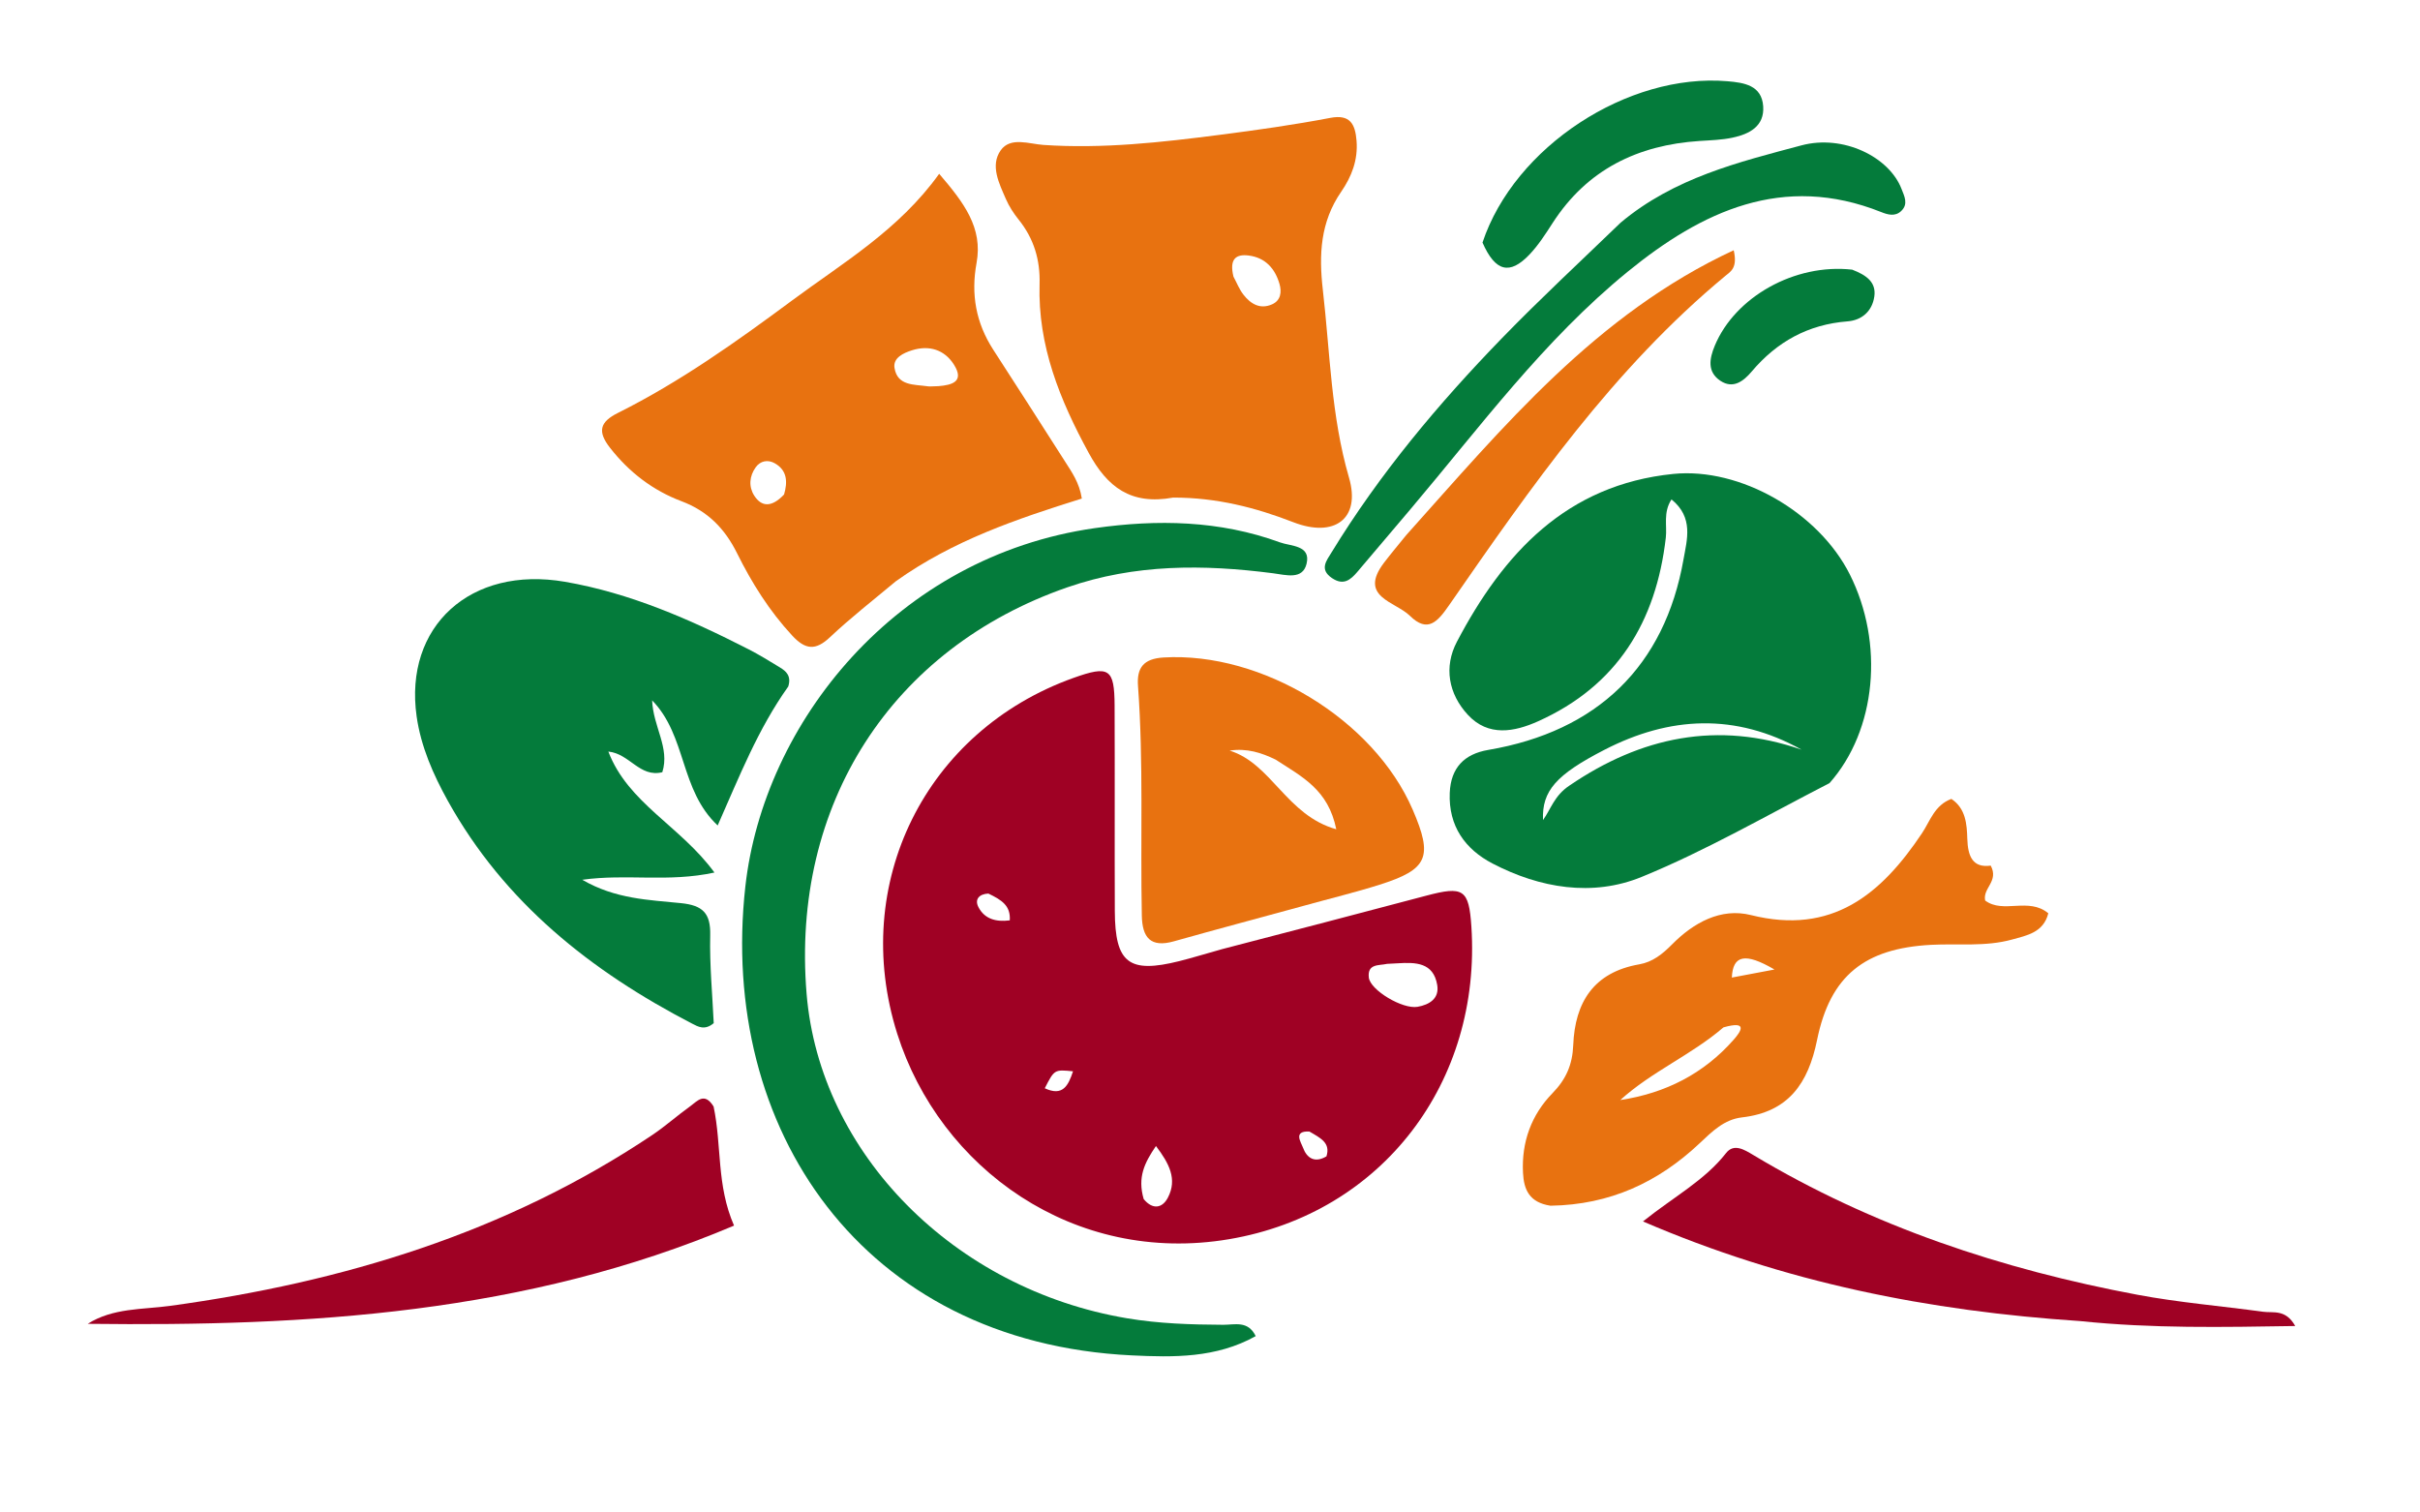 <svg version="1.1" id="Layer_1" xmlns="http://www.w3.org/2000/svg" xmlns:xlink="http://www.w3.org/1999/xlink" x="0px"
    y="0px" width="100%" viewBox="330 100 400 250" enable-background="new 0 0 1024 576" xml:space="preserve">
    <path fill="#9f0124" opacity="1" stroke="none" d="
M532.048,256.87 
	C543.542,253.878 554.642,251 565.723,248.052 
	C571.892,246.412 572.797,246.984 573.203,253.141 
	C574.895,278.77 558.56,300.523 533.167,304.825 
	C507.508,309.172 485.343,293.095 478.301,270.859 
	C470.452,246.078 482.95,220.813 507.423,212.057 
	C513.328,209.944 514.204,210.491 514.232,216.635 
	C514.282,227.951 514.221,239.268 514.267,250.584 
	C514.303,259.2 516.583,260.951 524.933,258.864 
	C527.189,258.301 529.409,257.595 532.048,256.87 
M559.271,259.316 
	C557.924,259.624 555.99,259.246 556.251,261.581 
	C556.481,263.644 561.811,266.858 564.314,266.415 
	C566.26,266.07 567.937,265.053 567.556,262.802 
	C566.92,259.055 563.963,259.046 561.028,259.224 
	C560.698,259.243 560.368,259.256 559.271,259.316 
M519.039,298.193 
	C520.49,299.974 522.107,299.751 523.043,297.95 
	C524.628,294.903 523.251,292.31 521.068,289.427 
	C519.166,292.207 517.992,294.6 519.039,298.193 
M493.368,247.698 
	C491.873,247.765 491.041,248.629 491.728,249.947 
	C492.734,251.877 494.577,252.428 496.906,252.128 
	C497.065,249.697 495.564,248.753 493.368,247.698 
M546.42,287.027 
	C543.7,286.911 545.036,288.777 545.354,289.655 
	C546.002,291.445 547.317,292.285 549.249,291.134 
	C549.939,288.932 548.357,288.15 546.42,287.027 
M502.69,279.88 
	C505.654,281.26 506.569,279.477 507.359,277.076 
	C504.284,276.769 504.284,276.769 502.69,279.88 
z" />
    <path fill="#047b3b" opacity="1" stroke="none" d="
M632.396,229.444 
	C621.891,234.845 611.917,240.625 601.347,244.946 
	C593.222,248.266 584.558,246.817 576.715,242.739 
	C572.164,240.372 569.401,236.535 569.629,231.05 
	C569.801,226.905 572.036,224.629 575.988,223.956 
	C594.019,220.886 605.156,210.137 608.274,192.419 
	C608.841,189.199 609.966,185.538 606.28,182.549 
	C604.87,184.71 605.57,186.88 605.34,188.875 
	C603.74,202.777 597.295,213.363 584.226,219.225 
	C580.297,220.987 576.006,221.798 572.635,218.167 
	C569.412,214.697 568.622,210.238 570.81,206.078 
	C578.491,191.476 588.907,180.125 606.565,178.338 
	C617.648,177.217 630.585,184.67 635.751,194.943 
	C641.46,206.292 640.164,220.694 632.396,229.444 
M589.397,229.857 
	C601.222,221.789 613.891,219.095 627.789,223.915 
	C616.849,217.842 606.006,218.358 595.156,223.957 
	C587.243,228.041 584.839,230.708 585.043,235.55 
	C586.349,233.737 586.909,231.51 589.397,229.857 
z" />
    <path fill="#e87210" opacity="1" stroke="none" d="
M523.917,182.245 
	C516.903,183.527 513.025,180.504 509.956,174.871 
	C505.176,166.097 501.529,157.121 501.83,146.964 
	C501.949,142.938 500.889,139.44 498.378,136.309 
	C497.551,135.279 496.799,134.133 496.276,132.926 
	C495.148,130.327 493.631,127.367 495.401,124.852 
	C497.009,122.567 500.108,123.797 502.471,123.956 
	C512.276,124.619 521.908,123.535 531.616,122.287 
	C537.741,121.5 543.836,120.638 549.891,119.483 
	C553.162,118.859 554.007,120.517 554.224,123.277 
	C554.475,126.449 553.411,129.186 551.678,131.704 
	C548.252,136.68 547.972,142.055 548.651,147.922 
	C549.85,158.296 549.997,168.711 552.975,178.945 
	C554.979,185.829 550.478,188.917 543.803,186.329 
	C537.557,183.907 531.143,182.243 523.917,182.245 
M533.879,145.724 
	C534.421,146.727 534.84,147.825 535.532,148.711 
	C536.715,150.226 538.269,151.182 540.251,150.308 
	C541.72,149.661 541.868,148.244 541.486,146.929 
	C540.747,144.381 539.142,142.576 536.374,142.232 
	C534.351,141.981 533.148,142.738 533.879,145.724 
z" />
    <path fill="#e87210" opacity="1" stroke="none" d="
M478.079,196.072 
	C474.235,199.279 470.557,202.149 467.177,205.335 
	C464.798,207.578 463.12,207.397 460.954,205.067 
	C457.168,200.993 454.272,196.364 451.825,191.439 
	C449.813,187.389 447.004,184.49 442.64,182.846 
	C437.917,181.068 433.966,178.047 430.805,173.984 
	C428.731,171.319 429.135,169.75 432.144,168.247 
	C442.395,163.128 451.735,156.474 460.875,149.698 
	C469.328,143.431 478.579,138.015 485.235,128.727 
	C489.309,133.483 492.488,137.631 491.414,143.468 
	C490.46,148.652 491.319,153.373 494.157,157.777 
	C498.118,163.924 502.091,170.063 506.01,176.236 
	C507.141,178.018 508.414,179.775 508.814,182.406 
	C498.052,185.777 487.527,189.332 478.079,196.072 
M485.1,163.828 
	C487.36,163.65 489.449,163.084 487.684,160.28 
	C486.137,157.821 483.612,157 480.757,157.895 
	C479.315,158.348 477.585,159.148 477.852,160.814 
	C478.334,163.816 481.113,163.527 483.339,163.851 
	C483.663,163.899 483.999,163.86 485.1,163.828 
M459.599,181.734 
	C460.199,179.661 460.137,177.722 458.021,176.553 
	C456.927,175.948 455.691,176.153 454.912,177.235 
	C453.857,178.698 453.725,180.436 454.656,181.905 
	C455.856,183.797 457.537,183.92 459.599,181.734 
z" />
    <path fill="#047b3b" opacity="1" stroke="none" d="
M460.289,213.475 
	C455.28,220.514 452.257,228.237 448.622,236.442 
	C442.324,230.521 443.548,221.688 437.791,215.764 
	C437.953,220.126 440.753,223.602 439.473,227.64 
	C435.731,228.566 434.08,224.574 430.552,224.227 
	C433.819,232.777 442.449,236.506 448.09,244.222 
	C440.412,245.885 433.611,244.389 426.24,245.419 
	C431.755,248.623 437.272,248.74 442.593,249.285 
	C446.132,249.648 447.474,250.925 447.39,254.565 
	C447.277,259.5 447.758,264.45 447.971,269.116 
	C446.489,270.364 445.385,269.705 444.401,269.196 
	C427.67,260.527 413.364,249.179 404.033,232.395 
	C401.591,228.004 399.568,223.378 398.863,218.405 
	C396.755,203.534 407.783,193.47 423.386,196.164 
	C434.143,198.021 444.076,202.38 453.742,207.327 
	C455.517,208.236 457.222,209.288 458.925,210.329 
	C459.951,210.955 460.83,211.731 460.289,213.475 
z" />
    <path fill="#047b3b" opacity="1" stroke="none" d="
M537.555,320.849 
	C531.021,324.5 523.953,324.364 517.081,324.033 
	C472.39,321.879 448.757,286.445 453.195,246.558 
	C456.21,219.464 478.121,191.969 510.975,187.293 
	C521.27,185.828 531.606,186.006 541.561,189.649 
	C543.36,190.307 546.698,190.097 545.964,193.171 
	C545.315,195.888 542.582,195.034 540.418,194.755 
	C528.936,193.273 517.611,193.198 506.414,197.082 
	C477.393,207.15 460.72,232.969 463.323,264.284 
	C465.516,290.669 487.731,313.095 516.267,317.897 
	C521.564,318.788 526.856,318.949 532.19,318.976 
	C534.075,318.986 536.283,318.226 537.555,320.849 
z" />
    <path fill="#e87210" opacity="1" stroke="none" d="
M586.281,299.294 
	C582.768,298.758 581.878,296.629 581.737,293.872 
	C581.475,288.767 583.119,284.27 586.618,280.685 
	C588.877,278.371 589.912,275.941 590.038,272.755 
	C590.319,265.66 593.435,260.703 600.952,259.397 
	C603.16,259.013 604.789,257.702 606.374,256.1 
	C609.928,252.507 614.432,250.01 619.411,251.254 
	C632.806,254.601 640.936,247.843 647.693,237.712 
	C649.033,235.703 649.751,233.094 652.54,232.052 
	C654.927,233.633 655.104,236.25 655.173,238.621 
	C655.259,241.589 656.093,243.488 659.045,243.079 
	C660.431,245.677 657.692,246.778 658.125,248.847 
	C661.115,251.101 665.304,248.242 668.563,250.959 
	C667.763,254.142 665.033,254.611 662.585,255.293 
	C658.189,256.517 653.646,255.933 649.17,256.173 
	C638.254,256.76 632.516,261.226 630.344,271.892 
	C628.882,279.073 625.616,283.808 617.944,284.692 
	C614.967,285.036 612.998,287.026 610.89,289.01 
	C604.132,295.367 596.169,299.146 586.281,299.294 
M614.869,269.816 
	C609.588,274.366 603.012,277.112 597.813,281.828 
	C605.289,280.692 611.604,277.482 616.552,271.859 
	C617.642,270.621 619.128,268.609 614.869,269.816 
M616.254,261.584 
	C618.439,261.171 620.624,260.758 623.3,260.252 
	C618.442,257.411 616.425,257.869 616.254,261.584 
z" />
    <path fill="#e87210" opacity="1" stroke="none" d="
M545.599,249.691 
	C538.143,251.733 531.066,253.61 524.02,255.595 
	C520.149,256.686 518.803,254.938 518.731,251.348 
	C518.478,238.694 519.029,226.027 518.1,213.383 
	C517.881,210.399 518.981,208.876 522.327,208.676 
	C538.543,207.71 557.052,218.91 563.496,233.816 
	C566.891,241.667 566.045,243.699 558.017,246.239 
	C554.054,247.494 550.002,248.469 545.599,249.691 
M540.852,225.56 
	C538.516,224.416 536.096,223.641 533.245,224.066 
	C540.205,226.231 542.627,234.757 550.871,237.07 
	C549.545,230.525 545.283,228.439 540.852,225.56 
z" />
    <path fill="#9f0124" opacity="1" stroke="none" d="
M447.949,282.897 
	C449.325,289.393 448.397,295.851 451.329,302.581 
	C416.921,317.156 380.918,319.255 344.497,318.817 
	C348.694,316.161 353.549,316.474 358.121,315.847 
	C386.641,311.936 413.623,303.795 437.776,287.631 
	C439.981,286.155 441.973,284.362 444.135,282.816 
	C445.243,282.023 446.439,280.447 447.949,282.897 
z" />
    <path fill="#9f0124" opacity="1" stroke="none" d="
M673.818,318.362 
	C648.853,316.699 625.071,312.023 601.567,301.892 
	C606.707,297.775 611.776,295.109 615.303,290.589 
	C616.593,288.936 618.338,290.039 619.804,290.919 
	C639.479,302.73 660.897,309.813 683.319,314.016 
	C690.172,315.3 697.156,315.874 704.074,316.822 
	C705.75,317.052 707.788,316.346 709.378,319.178 
	C697.323,319.366 685.802,319.607 673.818,318.362 
z" />
    <path fill="#047b3b" opacity="1" stroke="none" d="
M597.865,136.811 
	C606.723,129.382 617.345,126.808 627.749,124.031 
	C634.692,122.177 642.258,125.955 644.292,131.205 
	C644.766,132.43 645.477,133.727 644.235,134.892 
	C643.23,135.835 642.023,135.484 640.943,135.053 
	C624.696,128.574 611.264,134.947 599.072,144.883 
	C585.199,156.19 574.585,170.631 563.101,184.208 
	C560.202,187.635 557.293,191.055 554.394,194.481 
	C553.24,195.845 552.073,196.839 550.172,195.558 
	C548.028,194.113 549.256,192.673 550.091,191.305 
	C558.028,178.321 567.745,166.729 578.305,155.847 
	C584.556,149.406 591.15,143.298 597.865,136.811 
z" />
    <path fill="#e87210" opacity="1" stroke="none" d="
M562.426,188.46 
	C578.554,170.462 593.795,151.954 616.562,141.364 
	C617.237,144.289 616.059,144.876 615.206,145.582 
	C596.657,160.94 583.072,180.479 569.527,200.025 
	C567.602,202.803 565.975,204.672 563.029,201.777 
	C560.627,199.417 554.458,198.676 558.764,193.012 
	C559.87,191.557 561.052,190.161 562.426,188.46 
z" />
    <path fill="#047b3b" opacity="1" stroke="none" d="
M575.041,140.093 
	C580.323,124.231 599.108,112.02 615.537,113.429 
	C618.266,113.663 621.192,114.086 621.436,117.563 
	C621.668,120.866 619.151,122.161 616.385,122.751 
	C614.609,123.13 612.756,123.181 610.933,123.3 
	C600.676,123.972 592.33,128.024 586.626,136.87 
	C585.456,138.684 584.269,140.54 582.789,142.09 
	C579.547,145.486 577.16,144.926 575.041,140.093 
z" />
    <path fill="#047b3b" opacity="1" stroke="none" d="
M636.144,144.572 
	C638.501,145.479 640.159,146.647 639.799,149.047 
	C639.436,151.462 637.725,152.936 635.38,153.118 
	C628.869,153.623 623.701,156.482 619.531,161.416 
	C618.198,162.993 616.471,164.351 614.356,162.938 
	C612.141,161.459 612.55,159.267 613.436,157.136 
	C616.777,149.104 626.631,143.508 636.144,144.572 
z" />
</svg>